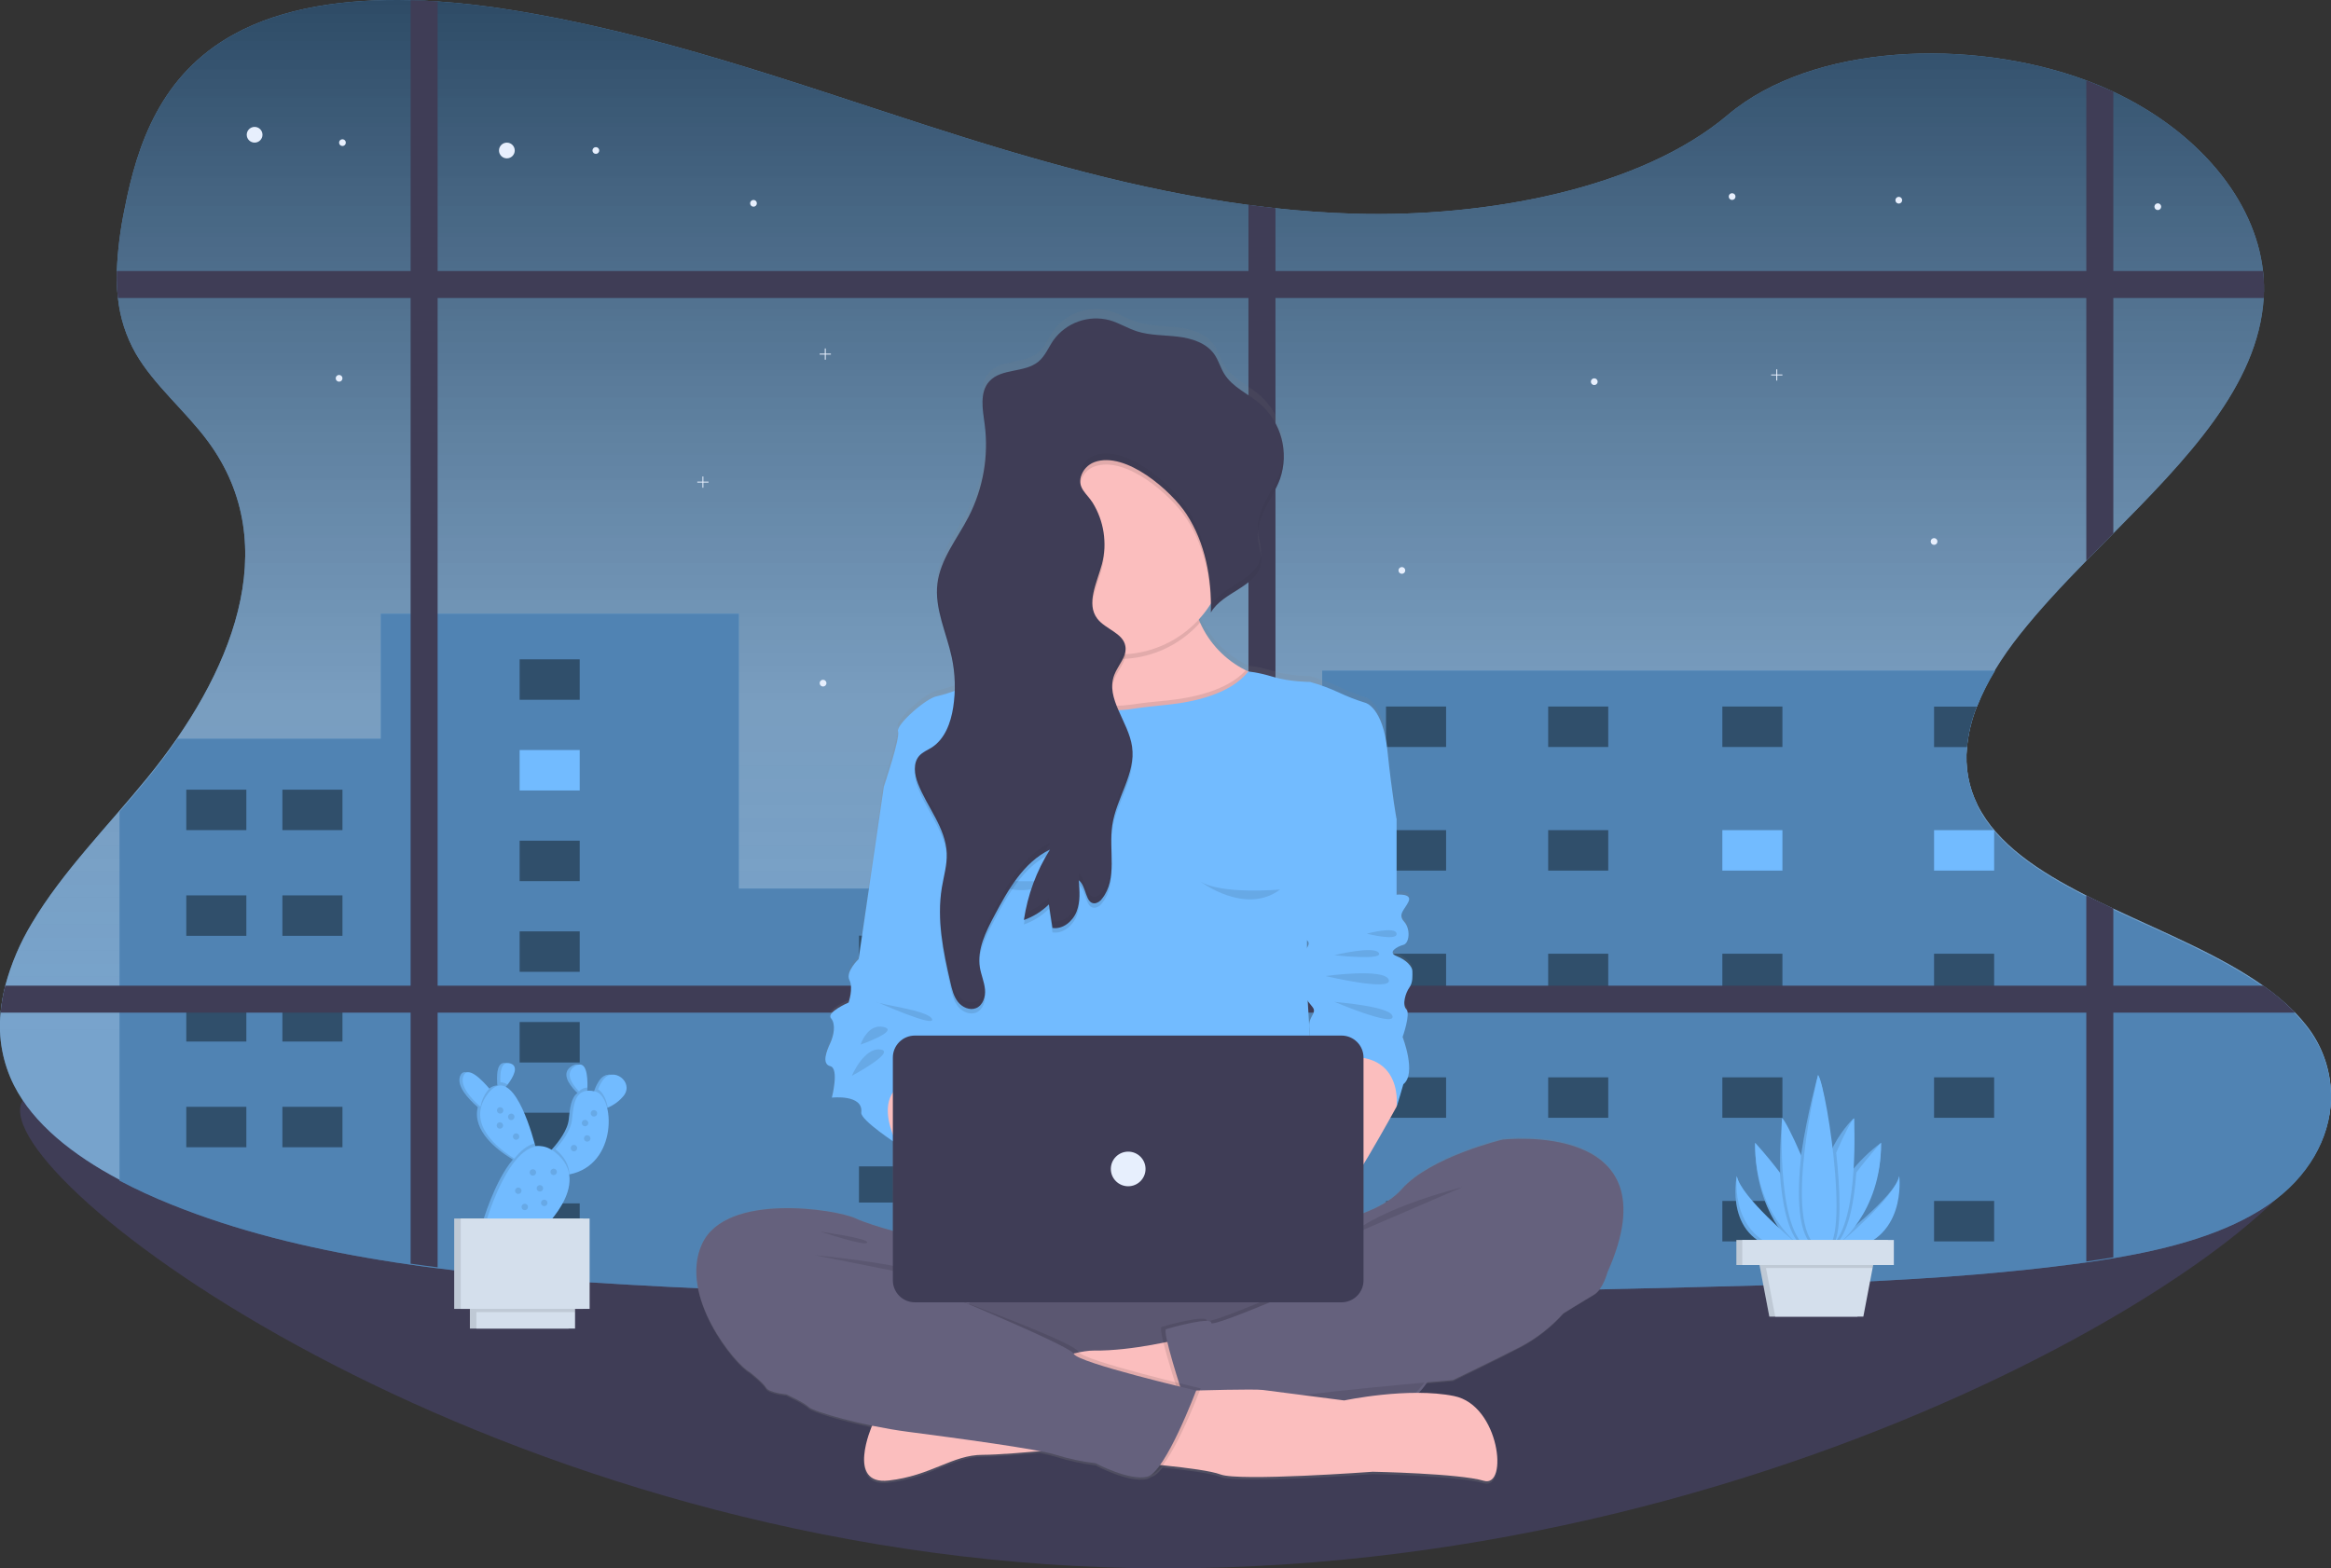 <svg viewBox="0 0 795 535" fill="none" xmlns="http://www.w3.org/2000/svg">
<rect x="0" y="0" width="795" height="535" fill="#333333" stroke="none"/>
<g clip-path="url(#clip0)">
<path d="M790.822 386.469C790.822 418.19 615.861 535 397.352 535C178.843 535 6.84 410.519 6.84 378.798C6.84 347.077 178.843 420.113 397.352 420.113C615.861 420.113 790.822 354.72 790.822 386.469Z" fill="#3F3D56"/>
<path d="M794.993 373.808C794.993 374.23 794.993 374.652 794.993 375.081C794.513 388.264 787.156 401.375 773.731 410.633C759.49 420.442 740.392 425.604 720.786 428.899C717.72 429.414 714.64 429.879 711.566 430.329C709.998 430.544 708.436 430.758 706.881 430.958C663.234 436.678 618.67 437.772 574.313 438.822C527.915 439.966 481.474 441.096 435.026 441.682L425.814 441.789C355.339 442.547 284.893 441.911 214.676 437.922C192.885 436.692 170.878 435.062 149.273 432.317C146.193 431.94 143.122 431.528 140.061 431.08C111.407 426.983 83.605 420.699 58.275 410.498C52.296 408.115 46.447 405.419 40.753 402.419C24.843 393.99 11.426 383.331 4.785 370.248C0.922 362.577 -0.668 353.967 0.2 345.426C0.485 342.321 1.019 339.244 1.798 336.225C3.795 328.755 6.841 321.604 10.845 314.985C21.19 297.526 36.727 281.877 50.123 265.484C78.72 230.546 97.345 186.4 70.954 150.59C63.383 140.302 52.437 131.287 46.269 120.528C42.97 114.715 40.911 108.284 40.223 101.64C39.888 98.585 39.761 95.511 39.843 92.439C40.136 85.265 41.035 78.129 42.53 71.106C46.828 49.143 54.858 25.465 79.658 11.768C96.586 2.416 118.162 -0.486 140.04 0.064C143.11 0.136 146.181 0.279 149.252 0.493C157.64 1.044 165.979 2.059 174.03 3.353C223.774 11.281 269.685 27.846 316.033 42.802C351.32 54.184 387.869 64.829 425.792 69.904C428.858 70.312 431.924 70.691 435.004 71.02C443.894 71.992 452.863 72.635 461.903 72.9C506.898 74.187 559.392 64.464 589.271 39.213C618.133 14.806 672.26 12.84 711.545 27.417L712.132 27.639C715.088 28.763 717.954 29.974 720.729 31.27C749.676 44.854 769.068 68.117 771.804 92.46C772.147 95.484 772.228 98.531 772.048 101.568C772.052 101.599 772.052 101.63 772.048 101.661C770.171 131.609 745.643 156.76 720.736 181.953C717.655 185.063 714.568 188.173 711.516 191.304C703.436 199.583 695.606 207.926 688.815 216.512C685.714 220.404 682.862 224.487 680.276 228.737C677.9 232.657 675.87 236.777 674.209 241.048C672.457 245.47 671.331 250.114 670.863 254.846C670.165 261.629 671.407 268.47 674.445 274.578L674.51 274.721C681.157 287.875 695.226 297.198 711.516 305.462C714.518 306.992 717.605 308.479 720.736 309.952C738.401 318.273 757.434 326.002 771.905 336.275C775.806 338.983 779.446 342.046 782.779 345.426C784.136 346.828 785.417 348.3 786.619 349.837C791.902 356.499 794.843 364.712 794.986 373.207C794.993 373.422 794.993 373.615 794.993 373.808Z" fill="#72BBFF"/>
<path d="M794.993 373.808C794.993 374.23 794.993 374.652 794.993 375.081C794.513 388.264 787.156 401.375 773.731 410.633C759.49 420.442 740.392 425.604 720.786 428.899C717.72 429.414 714.64 429.879 711.566 430.329C709.998 430.544 708.436 430.758 706.881 430.958C663.234 436.678 618.67 437.772 574.313 438.822C527.915 439.966 481.474 441.096 435.026 441.682L425.814 441.789C355.339 442.547 284.893 441.911 214.676 437.922C192.885 436.692 170.878 435.062 149.273 432.317C146.193 431.94 143.122 431.528 140.061 431.08C111.407 426.983 83.605 420.699 58.275 410.498C52.296 408.115 46.447 405.419 40.753 402.419C24.843 393.99 11.426 383.331 4.785 370.248C0.922 362.577 -0.668 353.967 0.2 345.426C0.485 342.321 1.019 339.244 1.798 336.225C3.795 328.755 6.841 321.604 10.845 314.985C21.19 297.526 36.727 281.877 50.123 265.484C78.72 230.546 97.345 186.4 70.954 150.59C63.383 140.302 52.437 131.287 46.269 120.528C42.97 114.715 40.911 108.284 40.223 101.64C39.888 98.585 39.761 95.511 39.843 92.439C40.136 85.265 41.035 78.129 42.53 71.106C46.828 49.143 54.858 25.465 79.658 11.768C96.586 2.416 118.162 -0.486 140.04 0.064C143.11 0.136 146.181 0.279 149.252 0.493C157.64 1.044 165.979 2.059 174.03 3.353C223.774 11.281 269.685 27.846 316.033 42.802C351.32 54.184 387.869 64.829 425.792 69.904C428.858 70.312 431.924 70.691 435.004 71.02C443.894 71.992 452.863 72.635 461.903 72.9C506.898 74.187 559.392 64.464 589.271 39.213C618.133 14.806 672.26 12.84 711.545 27.417L712.132 27.639C715.088 28.763 717.954 29.974 720.729 31.27C749.676 44.854 769.068 68.117 771.804 92.46C772.147 95.484 772.228 98.531 772.048 101.568C772.052 101.599 772.052 101.63 772.048 101.661C770.171 131.609 745.643 156.76 720.736 181.953C717.655 185.063 714.568 188.173 711.516 191.304C703.436 199.583 695.606 207.926 688.815 216.512C685.714 220.404 682.862 224.487 680.276 228.737C677.9 232.657 675.87 236.777 674.209 241.048C672.457 245.47 671.331 250.114 670.863 254.846C670.165 261.629 671.407 268.47 674.445 274.578L674.51 274.721C681.157 287.875 695.226 297.198 711.516 305.462C714.518 306.992 717.605 308.479 720.736 309.952C738.401 318.273 757.434 326.002 771.905 336.275C775.806 338.983 779.446 342.046 782.779 345.426C784.136 346.828 785.417 348.3 786.619 349.837C791.902 356.499 794.843 364.712 794.986 373.207C794.993 373.422 794.993 373.615 794.993 373.808Z" fill="url(#paint0_linear)"/>
<path d="M720.764 31.27V181.946C717.684 185.063 714.597 188.173 711.545 191.304V27.417L720.764 31.27Z" fill="#3F3D56"/>
<path d="M772.084 101.568C772.087 101.599 772.087 101.63 772.084 101.661H40.223C39.889 98.606 39.762 95.532 39.843 92.46H771.84C772.183 95.484 772.264 98.531 772.084 101.568Z" fill="#3F3D56"/>
<path d="M172.87 54.019C174.354 54.019 175.556 52.819 175.556 51.338C175.556 49.858 174.354 48.657 172.87 48.657C171.386 48.657 170.184 49.858 170.184 51.338C170.184 52.819 171.386 54.019 172.87 54.019Z" fill="#E7EFFD"/>
<path d="M86.836 48.65C88.32 48.65 89.522 47.45 89.522 45.969C89.522 44.488 88.32 43.288 86.836 43.288C85.353 43.288 84.15 44.488 84.15 45.969C84.15 47.45 85.353 48.65 86.836 48.65Z" fill="#E7EFFD"/>
<path d="M203.215 52.489C203.852 52.489 204.368 51.974 204.368 51.338C204.368 50.702 203.852 50.187 203.215 50.187C202.578 50.187 202.061 50.702 202.061 51.338C202.061 51.974 202.578 52.489 203.215 52.489Z" fill="#E7EFFD"/>
<path d="M116.794 49.808C117.431 49.808 117.947 49.293 117.947 48.657C117.947 48.022 117.431 47.506 116.794 47.506C116.157 47.506 115.641 48.022 115.641 48.657C115.641 49.293 116.157 49.808 116.794 49.808Z" fill="#E7EFFD"/>
<path d="M115.648 130.2C116.285 130.2 116.801 129.685 116.801 129.049C116.801 128.414 116.285 127.898 115.648 127.898C115.011 127.898 114.494 128.414 114.494 129.049C114.494 129.685 115.011 130.2 115.648 130.2Z" fill="#E7EFFD"/>
<path d="M647.589 69.447C648.226 69.447 648.742 68.932 648.742 68.296C648.742 67.66 648.226 67.145 647.589 67.145C646.952 67.145 646.436 67.66 646.436 68.296C646.436 68.932 646.952 69.447 647.589 69.447Z" fill="#E7EFFD"/>
<path d="M256.984 70.505C257.621 70.505 258.137 69.99 258.137 69.354C258.137 68.718 257.621 68.203 256.984 68.203C256.347 68.203 255.831 68.718 255.831 69.354C255.831 69.99 256.347 70.505 256.984 70.505Z" fill="#E7EFFD"/>
<path d="M590.747 68.203C591.384 68.203 591.9 67.688 591.9 67.052C591.9 66.416 591.384 65.901 590.747 65.901C590.11 65.901 589.593 66.416 589.593 67.052C589.593 67.688 590.11 68.203 590.747 68.203Z" fill="#E7EFFD"/>
<path d="M735.93 71.656C736.567 71.656 737.083 71.141 737.083 70.505C737.083 69.869 736.567 69.354 735.93 69.354C735.293 69.354 734.776 69.869 734.776 70.505C734.776 71.141 735.293 71.656 735.93 71.656Z" fill="#E7EFFD"/>
<path d="M794.993 373.808C794.993 374.23 794.993 374.652 794.993 375.08C794.628 388.364 787.256 401.611 773.732 410.934C759.49 420.742 740.393 425.904 720.786 429.2C717.72 429.714 714.64 430.179 711.567 430.629C709.998 430.844 708.436 431.058 706.882 431.259C696.136 432.688 685.334 433.782 674.495 434.697C659.953 435.927 645.34 436.778 630.712 437.407C611.929 438.229 593.111 438.694 574.314 439.158C537.572 440.059 500.802 440.96 463.995 441.582L450.936 441.796L435.005 442.011L425.792 442.118C367.768 442.733 309.829 442.418 251.991 440.059C248.142 439.907 244.3 439.74 240.465 439.559C231.869 439.182 223.273 438.746 214.676 438.25C197.448 437.278 180.084 436.049 162.906 434.225C158.35 433.749 153.813 433.222 149.295 432.646C146.215 432.269 143.144 431.857 140.083 431.409C136.673 430.932 133.277 430.413 129.896 429.85C104.824 425.761 80.618 419.841 58.297 410.819C52.312 408.425 46.456 405.721 40.753 402.719V276.894C43.934 273.212 47.093 269.53 50.13 265.806C53.784 261.33 57.294 256.719 60.517 251.986H129.86V209.342H251.998V303.096H450.936V228.744H680.455C678.124 232.539 676.114 236.52 674.445 240.648V241.048H674.18C672.428 245.47 671.302 250.114 670.835 254.846C670.137 261.629 671.378 268.47 674.417 274.578V274.878L674.481 275.021C681.129 288.175 695.198 297.498 711.488 305.762C714.489 307.292 717.577 308.779 720.707 310.252C738.193 318.488 757.033 326.152 771.446 336.275L771.876 336.575C775.671 339.202 779.222 342.164 782.485 345.426C782.593 345.526 782.686 345.626 782.779 345.726C784.136 347.128 785.418 348.6 786.619 350.137C791.837 356.72 794.774 364.816 794.986 373.207C794.993 373.422 794.993 373.615 794.993 373.808Z" fill="#72BBFF"/>
<path opacity="0.3" d="M794.993 373.808C794.993 374.23 794.993 374.652 794.993 375.08C794.628 388.364 787.256 401.611 773.732 410.934C759.49 420.742 740.393 425.904 720.786 429.2C717.72 429.714 714.64 430.179 711.567 430.629C709.998 430.844 708.436 431.058 706.882 431.259C696.136 432.688 685.334 433.782 674.495 434.697C659.953 435.927 645.34 436.778 630.712 437.407C611.929 438.229 593.111 438.694 574.314 439.158C537.572 440.059 500.802 440.96 463.995 441.582L450.936 441.796L435.005 442.011L425.792 442.118C367.768 442.733 309.829 442.418 251.991 440.059C248.142 439.907 244.3 439.74 240.465 439.559C231.869 439.182 223.273 438.746 214.676 438.25C197.448 437.278 180.084 436.049 162.906 434.225C158.35 433.749 153.813 433.222 149.295 432.646C146.215 432.269 143.144 431.857 140.083 431.409C136.673 430.932 133.277 430.413 129.896 429.85C104.824 425.761 80.618 419.841 58.297 410.819C52.312 408.425 46.456 405.721 40.753 402.719V276.894C43.934 273.212 47.093 269.53 50.13 265.806C53.784 261.33 57.294 256.719 60.517 251.986H129.86V209.342H251.998V303.096H450.936V228.744H680.455C678.124 232.539 676.114 236.52 674.445 240.648V241.048H674.18C672.428 245.47 671.302 250.114 670.835 254.846C670.137 261.629 671.378 268.47 674.417 274.578V274.878L674.481 275.021C681.129 288.175 695.198 297.498 711.488 305.762C714.489 307.292 717.577 308.779 720.707 310.252C738.193 318.488 757.033 326.152 771.446 336.275L771.876 336.575C775.671 339.202 779.222 342.164 782.485 345.426C782.593 345.526 782.686 345.626 782.779 345.726C784.136 347.128 785.418 348.6 786.619 350.137C791.837 356.72 794.774 364.816 794.986 373.207C794.993 373.422 794.993 373.615 794.993 373.808Z" fill="black"/>
<path opacity="0.4" d="M84.021 269.373H63.533V283.171H84.021V269.373Z" fill="black"/>
<path opacity="0.4" d="M116.801 269.373H96.314V283.171H116.801V269.373Z" fill="black"/>
<path opacity="0.4" d="M493.194 241.012H472.706V254.81H493.194V241.012Z" fill="black"/>
<path opacity="0.4" d="M548.503 241.012H528.016V254.81H548.503V241.012Z" fill="black"/>
<path opacity="0.4" d="M607.903 241.012H587.415V254.81H607.903V241.012Z" fill="black"/>
<path opacity="0.4" d="M493.194 283.178H472.706V296.976H493.194V283.178Z" fill="black"/>
<path opacity="0.4" d="M548.503 283.178H528.016V296.976H548.503V283.178Z" fill="black"/>
<path d="M607.903 283.178H587.415V296.976H607.903V283.178Z" fill="#72BBFF"/>
<path opacity="0.4" d="M493.194 325.337H472.706V339.135H493.194V325.337Z" fill="black"/>
<path opacity="0.4" d="M548.503 325.337H528.016V339.135H548.503V325.337Z" fill="black"/>
<path opacity="0.4" d="M607.903 325.337H587.415V339.135H607.903V325.337Z" fill="black"/>
<path opacity="0.4" d="M493.194 367.502H472.706V381.3H493.194V367.502Z" fill="black"/>
<path opacity="0.4" d="M548.503 367.502H528.016V381.3H548.503V367.502Z" fill="black"/>
<path opacity="0.4" d="M607.903 367.502H587.415V381.3H607.903V367.502Z" fill="black"/>
<path opacity="0.4" d="M493.194 409.668H472.706V423.466H493.194V409.668Z" fill="black"/>
<path opacity="0.4" d="M548.503 409.668H528.016V423.466H548.503V409.668Z" fill="black"/>
<path opacity="0.4" d="M607.903 409.668H587.415V423.466H607.903V409.668Z" fill="black"/>
<path opacity="0.4" d="M674.209 241.048C672.457 245.47 671.331 250.114 670.863 254.846H659.624V241.048H674.209Z" fill="black"/>
<path d="M680.111 283.178H659.624V296.976H680.111V283.178Z" fill="#72BBFF"/>
<path opacity="0.4" d="M680.111 325.337H659.624V339.135H680.111V325.337Z" fill="black"/>
<path opacity="0.4" d="M680.111 367.502H659.624V381.3H680.111V367.502Z" fill="black"/>
<path opacity="0.4" d="M680.111 409.668H659.624V423.466H680.111V409.668Z" fill="black"/>
<path opacity="0.4" d="M197.713 224.912H177.225V238.71H197.713V224.912Z" fill="black"/>
<path d="M197.713 255.847H177.225V269.645H197.713V255.847Z" fill="#72BBFF"/>
<path opacity="0.4" d="M197.713 286.774H177.225V300.572H197.713V286.774Z" fill="black"/>
<path opacity="0.4" d="M197.713 317.709H177.225V331.506H197.713V317.709Z" fill="black"/>
<path opacity="0.4" d="M197.713 348.636H177.225V362.434H197.713V348.636Z" fill="black"/>
<path opacity="0.4" d="M197.713 379.57H177.225V393.368H197.713V379.57Z" fill="black"/>
<path opacity="0.4" d="M197.713 410.497H177.225V424.295H197.713V410.497Z" fill="black"/>
<path opacity="0.4" d="M84.021 305.433H63.533V319.231H84.021V305.433Z" fill="black"/>
<path opacity="0.4" d="M116.801 305.433H96.314V319.231H116.801V305.433Z" fill="black"/>
<path opacity="0.4" d="M84.021 341.494H63.533V355.292H84.021V341.494Z" fill="black"/>
<path opacity="0.4" d="M116.801 341.494H96.314V355.292H116.801V341.494Z" fill="black"/>
<path opacity="0.4" d="M84.021 377.554H63.533V391.352H84.021V377.554Z" fill="black"/>
<path opacity="0.4" d="M116.801 377.554H96.314V391.352H116.801V377.554Z" fill="black"/>
<path opacity="0.4" d="M395.383 319.174H292.959V331.506H395.383V319.174Z" fill="black"/>
<path opacity="0.4" d="M395.383 358.523H292.959V370.855H395.383V358.523Z" fill="black"/>
<path opacity="0.4" d="M395.383 397.879H292.959V410.211H395.383V397.879Z" fill="black"/>
<path d="M149.252 0.493V432.302C146.172 431.926 143.101 431.514 140.04 431.066V0.064C143.113 0.122 146.179 0.279 149.252 0.493Z" fill="#3F3D56"/>
<path d="M435.005 71.005V441.696L425.792 441.804V69.883C428.858 70.298 431.929 70.672 435.005 71.005Z" fill="#3F3D56"/>
<path d="M782.779 345.426H0.201C0.485 342.321 1.019 339.244 1.798 336.225H771.933C775.829 338.946 779.461 342.026 782.779 345.426Z" fill="#3F3D56"/>
<path d="M711.545 305.433C714.547 306.963 717.634 308.45 720.764 309.923V428.899C717.698 429.414 714.618 429.879 711.545 430.329V305.433Z" fill="#3F3D56"/>
<path d="M241.647 164.295H239.885V162.536H239.569V164.295H237.807V164.609H239.569V166.368H239.885V164.609H241.647V164.295Z" fill="#E7EFFD"/>
<path d="M607.903 127.741H606.141V125.982H605.819V127.741H604.064V128.056H605.819V129.814H606.141V128.056H607.903V127.741Z" fill="#E7EFFD"/>
<path d="M283.389 120.628H281.627V118.869H281.304V120.628H279.549V120.949H281.304V122.701H281.627V120.949H283.389V120.628Z" fill="#E7EFFD"/>
<path d="M280.702 234.185C281.339 234.185 281.856 233.67 281.856 233.034C281.856 232.398 281.339 231.883 280.702 231.883C280.065 231.883 279.549 232.398 279.549 233.034C279.549 233.67 280.065 234.185 280.702 234.185Z" fill="#E7EFFD"/>
<path d="M543.725 131.351C544.362 131.351 544.879 130.836 544.879 130.2C544.879 129.565 544.362 129.049 543.725 129.049C543.088 129.049 542.572 129.565 542.572 130.2C542.572 130.836 543.088 131.351 543.725 131.351Z" fill="#E7EFFD"/>
<path d="M659.624 185.864C660.261 185.864 660.777 185.348 660.777 184.713C660.777 184.077 660.261 183.562 659.624 183.562C658.987 183.562 658.471 184.077 658.471 184.713C658.471 185.348 658.987 185.864 659.624 185.864Z" fill="#E7EFFD"/>
<path d="M478.115 195.737C478.752 195.737 479.268 195.221 479.268 194.586C479.268 193.95 478.752 193.435 478.115 193.435C477.478 193.435 476.961 193.95 476.961 194.586C476.961 195.221 477.478 195.737 478.115 195.737Z" fill="#E7EFFD"/>
<path d="M512.421 388.321C512.421 388.321 487.843 394.255 478.115 405.357C474.855 409.068 470.02 411.741 465.027 413.65V396.9C470.65 387.477 476.317 376.996 476.317 376.996C476.574 376.482 478.623 369.254 478.623 369.254C483.237 365.636 478.365 352.997 478.365 352.997C478.365 352.997 481.188 344.997 479.648 343.445C478.107 341.894 479.39 337.769 480.672 335.96C481.954 334.152 481.696 331.828 481.696 330.284C481.696 328.74 479.648 326.409 476.317 325.122C472.986 323.835 476.574 321.769 478.623 321.247C480.672 320.725 481.188 315.828 478.881 313.247C476.574 310.667 479.139 309.122 480.414 306.284C481.689 303.446 476.295 303.961 476.295 303.961V277.866C476.295 277.866 474.755 269.352 473.222 254.381C471.689 239.411 465.793 237.867 465.793 237.867C462.636 236.888 459.554 235.679 456.574 234.249C453.436 232.781 450.182 231.574 446.846 230.639C446.846 230.639 439.933 230.639 434.295 228.909C428.658 227.179 425.735 227.057 425.735 227.057L424.811 226.6C417.878 223.082 412.386 217.269 409.273 210.157C409.116 209.799 408.972 209.442 408.829 209.099C410.36 207.424 411.73 205.61 412.919 203.679V203.637C412.919 203.901 412.919 204.166 412.919 204.43C412.919 204.537 412.919 204.652 412.919 204.759C412.919 205.395 412.919 206.032 412.919 206.668V206.732C417.003 199.533 428.851 197.889 429.976 189.667C430.027 189.293 430.053 188.915 430.055 188.538V188.488C430.055 188.216 430.055 187.937 430.055 187.658C429.904 185.363 429.116 183.076 428.966 180.759C428.915 180.095 428.915 179.429 428.966 178.765V178.808C429.496 172.423 434.317 166.868 436.523 160.67C437.117 159.003 437.504 157.269 437.677 155.508V155.458C437.734 154.929 437.77 154.393 437.784 153.857C437.784 153.728 437.784 153.592 437.784 153.464C437.784 153.092 437.784 152.749 437.784 152.349C437.717 149.051 436.974 145.801 435.6 142.801C434.226 139.801 432.251 137.114 429.797 134.905C425.714 131.366 420.319 129.142 417.49 124.517C416.172 122.372 415.527 119.827 414.087 117.754C411.379 113.836 406.408 112.242 401.701 111.677C396.995 111.112 392.16 111.298 387.661 109.825C384.466 108.782 381.572 106.93 378.348 106.001C374.836 105.063 371.12 105.219 367.7 106.45C364.28 107.681 361.319 109.926 359.215 112.885C357.517 115.359 356.406 118.319 354.114 120.249C349.422 124.209 341.463 122.494 337.352 127.055C335.095 129.564 334.837 132.981 335.109 136.47C335.109 136.513 335.109 136.556 335.109 136.599C335.109 136.863 335.159 137.135 335.188 137.407C335.188 137.535 335.188 137.664 335.188 137.786C335.188 137.907 335.188 138.057 335.238 138.193C335.382 139.444 335.561 140.688 335.718 141.889C335.718 142.075 335.761 142.254 335.783 142.44L335.912 143.562C335.912 143.834 335.955 144.106 335.983 144.377C336.012 144.649 336.033 145.092 336.055 145.392C336.076 145.693 336.055 145.921 336.105 146.193C336.564 155.72 334.54 165.204 330.231 173.717C326.356 181.303 320.596 188.294 319.593 196.766C319.437 198.155 319.399 199.554 319.479 200.948C319.479 201.113 319.479 201.277 319.479 201.442C319.479 201.606 319.522 201.942 319.543 202.192C319.564 202.443 319.6 202.772 319.636 203.057C319.636 203.222 319.679 203.386 319.701 203.551C319.751 203.93 319.808 204.309 319.873 204.695L319.916 204.938C320.933 210.714 323.239 216.376 324.464 222.21C324.924 224.362 325.23 226.543 325.381 228.737C325.378 228.751 325.378 228.766 325.381 228.78C325.424 229.495 325.46 230.174 325.482 230.875C325.482 231.819 325.482 232.769 325.482 233.735C323.537 234.48 321.543 235.092 319.514 235.565C315.933 236.079 305.424 245.373 306.19 247.718C306.957 250.063 301.491 266.306 301.341 266.799L292.744 326.137C292.744 326.137 288.181 330.527 289.607 333.365C291.032 336.203 289.327 341.108 289.327 341.108C289.327 341.108 281.619 344.461 283.331 346.527C285.044 348.593 284.263 352.461 283.088 355.041C281.913 357.622 279.986 362.269 283.088 363.041C286.19 363.813 283.618 373.887 283.618 373.887C283.618 373.887 294.428 372.643 293.647 379.048C293.389 381.086 301.204 386.691 304.464 388.936V419.777C300.087 418.554 294.944 416.967 291.663 415.437C285.008 412.342 247.621 406.408 239.426 424.217C231.231 442.025 250.694 465.768 255.558 468.348C255.558 468.348 260.172 471.959 261.196 473.767C262.221 475.576 268.109 476.091 268.109 476.091C268.109 476.091 274.255 478.951 275.788 480.473C276.92 481.617 286.283 484.584 297.379 486.908C297.379 486.908 288.418 507.497 303.038 505.803C317.659 504.108 324.78 496.923 335.088 496.923C339.207 496.923 346.857 496.344 354.558 495.658C356.493 496 358.406 496.451 360.289 497.009C364.628 498.371 369.083 499.328 373.599 499.869C373.599 499.869 385.125 506.06 391.271 504.509C391.778 504.366 392.251 504.123 392.661 503.794H392.804C393.922 503.515 395.19 502.364 396.508 500.627C404.194 501.413 412.984 502.528 416.25 503.801C422.619 506.253 468.172 502.857 468.172 502.857C468.172 502.857 497.599 503.436 506.031 505.982C514.462 508.527 511.468 479.994 495.909 476.784C491.756 475.953 487.53 475.536 483.294 475.54C484.372 474.431 485.356 473.236 486.238 471.966C491.84 471.458 495.551 471.144 495.551 471.144C495.551 471.144 510.401 463.916 518.854 459.526C524.251 456.597 529.098 452.755 533.181 448.173C533.181 448.173 540.602 443.526 543.675 441.739C546.748 439.952 548.281 433.997 548.281 433.997C571.57 381.343 512.421 388.321 512.421 388.321ZM445.743 322.277C445.743 321.412 445.743 320.54 445.743 319.674C446.574 320.261 446.452 321.183 445.743 322.27V322.277ZM445.986 340.529C446.609 341.344 447.211 342.087 447.641 342.673C449.296 344.818 446.301 345.819 446.516 349.372C446.566 350.166 446.638 351.274 446.71 352.503C446.395 347.378 446.137 343.16 445.986 340.521V340.529Z" fill="url(#paint1_linear)"/>
<path d="M312.702 421.972C312.702 421.972 298.375 418.647 291.706 415.581C285.036 412.514 247.664 406.637 239.469 424.274C231.274 441.911 250.737 465.41 255.601 467.97C260.466 470.529 307.838 435.505 307.838 435.505L345.203 451.233L352.366 426.826L312.702 421.972Z" fill="#65617D"/>
<path d="M464.791 426.826H354.895C340.324 426.826 328.512 438.615 328.512 453.156V456.967C328.512 471.509 340.324 483.297 354.895 483.297H464.791C479.362 483.297 491.174 471.509 491.174 456.967V453.156C491.174 438.615 479.362 426.826 464.791 426.826Z" fill="#65617D"/>
<path opacity="0.1" d="M491.174 455.058C491.179 460.613 489.539 466.045 486.46 470.672C485.413 472.24 484.213 473.7 482.878 475.033C480.254 477.659 477.135 479.742 473.702 481.162C470.268 482.581 466.587 483.309 462.871 483.304H356.808C349.303 483.304 342.106 480.329 336.799 475.033C331.493 469.737 328.512 462.555 328.512 455.065C328.512 447.576 331.493 440.393 336.799 435.097C342.106 429.801 349.303 426.826 356.808 426.826H462.878C470.381 426.826 477.577 429.8 482.884 435.095C488.19 440.389 491.172 447.57 491.174 455.058Z" fill="black"/>
<path d="M402.611 456.71C402.611 456.71 386.3 460.892 372.99 460.706C359.68 460.52 297.422 486.336 297.422 486.336C297.422 486.336 288.46 506.725 303.081 505.038C317.702 503.351 324.822 496.273 335.131 496.273C345.439 496.273 377.868 492.698 377.868 492.698L409.073 469.692L402.611 456.71Z" fill="#FBBEBE"/>
<path d="M412.819 264.304L383.563 270.059L381.665 270.438C381.665 270.438 358.534 264.304 357.768 263.79C357.001 263.275 336.005 235.043 336.005 235.043C336.005 235.043 346.621 235.157 354.959 230.36C355.26 230.189 355.554 230.003 355.848 229.824C359.514 227.617 362.3 224.208 363.728 220.18C363.878 219.758 364.007 219.322 364.129 218.864C365.017 215.447 365.074 211.308 363.885 206.296C361.02 194.378 367.61 191.097 376.343 191.383C388.957 191.798 406.128 199.654 406.128 199.654C406.351 203.665 407.264 207.607 408.829 211.308C408.965 211.651 409.116 212.023 409.273 212.351C412.406 219.407 417.898 225.157 424.811 228.616L425.735 229.073C426.666 229.517 427.648 229.938 428.665 230.317C450.972 238.753 412.819 264.304 412.819 264.304Z" fill="#FBBEBE"/>
<path opacity="0.1" d="M409.302 212.351C403.738 218.637 396.191 222.84 387.909 224.263C379.627 225.687 371.106 224.246 363.756 220.18C365.017 216.519 365.253 211.965 363.914 206.296C357.001 177.163 406.179 199.655 406.179 199.655C406.421 204.044 407.48 208.349 409.302 212.351Z" fill="black"/>
<path d="M418.536 186.471C418.548 193.356 416.611 200.104 412.948 205.939C411.756 207.852 410.386 209.65 408.858 211.308C402.406 218.366 393.443 222.625 383.886 223.175C383.169 223.225 382.403 223.247 381.658 223.247C374.366 223.247 367.237 221.089 361.174 217.045C355.11 213.002 350.385 207.255 347.594 200.531C344.803 193.808 344.073 186.409 345.496 179.271C346.918 172.133 350.43 165.577 355.586 160.431C360.743 155.285 367.313 151.78 374.465 150.36C381.617 148.941 389.03 149.669 395.768 152.454C402.505 155.239 408.263 159.956 412.315 166.007C416.366 172.058 418.529 179.172 418.529 186.45L418.536 186.471Z" fill="#FBBEBE"/>
<path opacity="0.1" d="M412.819 264.304L383.563 270.059L381.665 270.438C381.665 270.438 358.534 264.304 357.768 263.79C357.001 263.275 336.005 235.043 336.005 235.043C336.005 235.043 346.621 235.157 354.959 230.36C355.26 230.189 355.554 230.003 355.848 229.824C358.498 232.684 367.173 240.769 380.805 240.712C382.555 240.713 384.303 240.586 386.035 240.333C390.147 239.704 394.294 239.297 398.435 238.903C406.365 238.074 418.493 235.672 424.861 228.68L425.785 229.138C426.716 229.581 427.698 230.003 428.715 230.382C450.972 238.753 412.819 264.304 412.819 264.304Z" fill="black"/>
<path d="M445.85 338.92C446.101 344.546 450.206 407.917 450.206 407.917H322.43L323.297 368.017L324.013 336.103L324.242 325.63L325.267 289.348L321.563 286.088L301.434 268.386C301.584 267.915 307.043 251.765 306.283 249.491C305.524 247.218 316.019 237.995 319.607 237.481C321.647 237.008 323.653 236.399 325.61 235.658C331.649 233.513 339.708 230.424 340.597 230.911C341.85 231.583 354.415 230.417 354.924 230.367C354.924 230.367 364.193 242.328 380.755 242.256C382.499 242.247 384.24 242.109 385.963 241.842C390.075 241.213 394.223 240.805 398.363 240.376C406.694 239.511 419.646 236.902 425.714 229.08C425.714 229.08 428.643 229.202 434.274 230.911C439.904 232.619 446.824 232.626 446.824 232.626C450.159 233.552 453.412 234.748 456.552 236.201C459.535 237.614 462.616 238.809 465.772 239.776C465.772 239.776 471.66 241.305 473.2 256.126C474.741 270.946 476.295 279.382 476.295 279.382L445.85 305.698C445.85 305.698 445.599 333.272 445.85 338.92Z" fill="#72BBFF"/>
<path d="M301.441 383.13L305.918 390.287L322.688 396.185L334.214 375.209L323.59 368.053L306.563 361.411L296.835 367.031L301.441 383.13Z" fill="#FBBEBE"/>
<path d="M444.568 418.39C444.568 418.39 468.379 416.603 478.115 405.615C487.85 394.626 512.421 388.75 512.421 388.75C512.421 388.75 571.57 381.851 548.238 433.982C548.238 433.982 546.705 439.859 543.632 441.646C540.559 443.434 533.138 448.038 533.138 448.038L442.283 440.116L444.568 418.39Z" fill="#65617D"/>
<path opacity="0.1" d="M491.174 455.058C491.179 460.613 489.539 466.045 486.46 470.672C471.173 472.023 437.318 475.197 430.234 477.17C421.53 479.58 403.915 475.383 401.988 474.911L401.809 474.868C401.809 474.868 398.413 464.588 396.794 458.011C396.078 455.022 395.698 452.799 396.171 452.635C397.711 452.127 411.795 448.288 411.537 450.49C411.279 452.692 453.802 434.004 453.802 434.004L455.105 450.361C459.425 455.294 491.174 447.959 491.174 455.058Z" fill="black"/>
<path d="M534.957 441.389L533.166 448.038C529.076 452.58 524.228 456.382 518.839 459.276C510.386 463.623 495.536 470.779 495.536 470.779C495.536 470.779 441 475.376 431.781 477.928C422.562 480.481 403.356 475.626 403.356 475.626C403.356 475.626 396.193 453.907 397.726 453.392C399.259 452.878 413.342 449.053 413.091 451.248C412.841 453.442 455.356 434.762 455.356 434.762L534.957 441.389Z" fill="#65617D"/>
<path d="M383.112 498.682C383.112 498.682 409.918 500.548 416.293 502.972C422.669 505.395 468.215 502.042 468.215 502.042C468.215 502.042 497.642 502.614 506.074 505.131C514.505 507.647 511.511 479.394 495.952 476.227C480.393 473.06 458.465 477.721 458.465 477.721C458.465 477.721 433.722 474.54 430.721 474.146C427.719 473.753 407.955 474.325 407.955 474.325L383.112 498.682Z" fill="#FBBEBE"/>
<path opacity="0.1" d="M277.773 428.156C277.773 428.156 313.203 431.337 322.946 437.135L277.773 428.156Z" fill="black"/>
<path opacity="0.1" d="M498.767 404.964C498.767 404.964 471.023 411.698 460.149 421.607L498.767 404.964Z" fill="black"/>
<path opacity="0.1" d="M279.836 420.113C280.402 420.299 296.147 422.358 295.767 423.852C295.388 425.346 279.836 420.113 279.836 420.113Z" fill="black"/>
<path opacity="0.1" d="M255.093 459.533L257.142 467.205C257.142 467.205 261.748 470.779 262.772 472.566C263.797 474.354 269.685 474.868 269.685 474.868C269.685 474.868 275.831 477.678 277.371 479.208C278.912 480.738 295.545 485.599 311.169 487.644C326.793 489.689 355.719 493.521 361.865 495.565C366.208 496.909 370.666 497.85 375.182 498.375C375.182 498.375 386.701 504.509 392.847 502.979C398.994 501.449 409.488 473.589 409.488 473.589C409.488 473.589 369.036 464.138 367.753 461.071C366.471 458.004 327.552 443.698 327.552 443.698L304.507 444.241L255.093 459.533Z" fill="black"/>
<path d="M253.553 460.298L255.601 467.969C255.601 467.969 260.215 471.544 261.239 473.331C262.264 475.119 268.152 475.633 268.152 475.633C268.152 475.633 274.298 478.443 275.831 479.98C277.364 481.517 294.012 486.364 309.629 488.409C325.245 490.454 354.186 494.286 360.332 496.33C364.673 497.67 369.129 498.608 373.642 499.133C373.642 499.133 385.168 505.259 391.314 503.73C397.461 502.2 407.955 474.339 407.955 474.339C407.955 474.339 367.496 464.888 366.221 461.821C364.945 458.754 307.838 435.505 307.838 435.505L289.929 431.416L253.553 460.298Z" fill="#65617D"/>
<path d="M305.911 265.834L301.434 268.394L292.837 327.167C292.837 327.167 288.274 331.514 289.7 334.316C291.125 337.119 289.42 341.98 289.42 341.98C289.42 341.98 281.713 345.304 283.425 347.349C285.137 349.394 284.356 353.226 283.181 355.778C282.006 358.33 280.079 362.927 283.181 363.699C286.283 364.471 283.711 374.423 283.711 374.423C283.711 374.423 294.521 373.193 293.74 379.527C293.418 382.087 305.961 390.251 305.961 390.251C305.961 390.251 291.706 364.443 323.641 368.017L326.384 353.469C326.384 353.469 329.128 345.276 326.384 342.745C323.641 340.214 327 328.053 327 328.053L327.602 275.285L305.911 265.834Z" fill="#72BBFF"/>
<path opacity="0.1" d="M298.955 341.737C299.521 342.673 316.764 344.597 317.888 347.649C319.013 350.702 298.955 341.737 298.955 341.737Z" fill="black"/>
<path opacity="0.1" d="M293.518 356.328C293.518 356.328 295.86 349.029 301.398 350.337C306.935 351.646 293.518 356.328 293.518 356.328Z" fill="black"/>
<path opacity="0.1" d="M290.524 366.988C290.524 366.988 294.643 357.258 300.266 358.008C305.889 358.759 290.524 366.988 290.524 366.988Z" fill="black"/>
<path d="M478.115 366.773L476.317 377.497C476.317 377.497 457.885 411.234 454.554 411.741C451.223 412.249 433.063 389.257 433.063 389.257L428.199 366.766L447.347 363.141L455.85 354.755C455.85 354.755 477.341 356.807 478.115 366.773Z" fill="#FBBEBE"/>
<path d="M469.404 274.528L476.317 279.382V305.19C476.317 305.19 481.696 304.676 480.414 307.492C479.132 310.309 476.575 311.832 478.881 314.391C481.188 316.951 480.672 321.798 478.623 322.313C476.575 322.827 472.993 324.865 476.317 326.145C479.641 327.424 481.696 329.719 481.696 331.256C481.696 332.793 481.954 335.088 480.672 336.875C479.39 338.663 478.115 342.752 479.648 344.289C481.181 345.826 478.365 353.74 478.365 353.74C478.365 353.74 483.237 366.266 478.623 369.84C478.623 369.84 476.575 376.989 476.317 377.504C476.317 377.504 479.547 352.632 447.333 363.149C447.333 363.149 446.738 353.669 446.516 350.159C446.294 346.648 449.296 345.619 447.641 343.524C445.986 341.429 441.846 336.618 443.801 335.346C445.757 334.073 445.084 331.771 444.31 329.976C443.536 328.182 440.836 328.189 443.286 326.016C445.736 323.842 447.19 321.805 445.75 320.783C444.31 319.76 441.81 316.429 443.801 314.899C445.793 313.369 445.85 291.135 445.85 291.135C445.85 291.135 454.045 258.428 469.404 274.528Z" fill="#72BBFF"/>
<path opacity="0.1" d="M466.152 318.495C466.152 318.495 475.994 315.828 476.317 318.495C476.639 321.162 466.152 318.495 466.152 318.495Z" fill="black"/>
<path opacity="0.1" d="M455.091 325.837C455.091 325.837 468.587 322.47 470.271 325.086C471.954 327.703 455.091 325.837 455.091 325.837Z" fill="black"/>
<path opacity="0.1" d="M452.09 332.943C452.09 332.943 472.334 330.134 473.645 334.252C474.955 338.37 452.09 332.943 452.09 332.943Z" fill="black"/>
<path opacity="0.1" d="M455.091 341.737C455.843 341.923 474.583 343.231 474.955 346.784C475.328 350.337 455.091 341.737 455.091 341.737Z" fill="black"/>
<path d="M457.534 353.254H312.014C307.872 353.254 304.514 356.605 304.514 360.739V436.756C304.514 440.89 307.872 444.241 312.014 444.241H457.534C461.676 444.241 465.034 440.89 465.034 436.756V360.739C465.034 356.605 461.676 353.254 457.534 353.254Z" fill="#3F3D56"/>
<path d="M384.774 404.657C388.042 404.657 390.691 402.013 390.691 398.751C390.691 395.49 388.042 392.846 384.774 392.846C381.506 392.846 378.857 395.49 378.857 398.751C378.857 402.013 381.506 404.657 384.774 404.657Z" fill="#E7EFFD"/>
<path opacity="0.1" d="M331.392 297.484C331.392 297.484 346.779 309.223 358.677 300.279C358.677 300.279 338.562 302.102 331.392 297.484Z" fill="black"/>
<path opacity="0.1" d="M409.302 300.643C409.302 300.643 424.682 312.375 436.581 303.432C436.581 303.432 416.473 305.262 409.302 300.643Z" fill="black"/>
<path opacity="0.1" d="M418.536 186.471C418.548 193.356 416.611 200.104 412.948 205.939C412.64 195.694 410.226 185.442 404.638 176.884C399.524 169.02 383.972 155.301 373.284 159.126C372.166 159.535 371.16 160.201 370.349 161.071C369.537 161.94 368.943 162.988 368.613 164.13C367.553 168.148 370.655 169.85 372.646 173.017C376.023 178.505 377.343 185.009 376.371 191.376C376.236 192.233 376.056 193.082 375.834 193.921C374.151 200.226 370.297 207.44 374.272 212.609C377.045 216.183 383.005 217.456 383.814 221.903C383.888 222.323 383.912 222.75 383.886 223.175C383.699 226.185 381.128 228.837 380.003 231.79C378.685 235.272 379.43 238.732 380.798 242.228C382.575 246.789 385.412 251.4 386.099 256.219C386.787 261.037 385.304 265.512 383.556 270.038C381.901 274.327 379.974 278.581 379.33 283.049C378.09 291.543 381.214 301.366 375.855 308.071C375.311 308.883 374.47 309.45 373.513 309.651C370.082 310.009 370.648 303.853 367.904 301.787C368.198 305.362 368.477 309.094 367.188 312.44C365.898 315.785 362.503 318.631 358.95 318.066L357.725 310.037C355.307 312.413 352.397 314.231 349.2 315.364C350.459 306.826 353.489 298.644 358.097 291.342C349.078 295.675 343.82 305.054 339.128 313.877C336.205 319.389 333.175 325.408 334.2 331.564C334.615 334.073 335.697 336.461 335.933 338.984C336.17 341.508 335.253 344.461 332.896 345.419C330.84 346.255 328.44 345.254 326.957 343.581L326.699 343.274C326.556 343.088 326.42 342.895 326.291 342.702C326.035 342.314 325.808 341.908 325.611 341.487C324.97 339.975 324.49 338.401 324.178 336.79L324.02 336.075C321.635 325.63 319.486 314.856 321.234 304.29C321.878 300.4 323.053 296.54 322.91 292.594C322.802 290.368 322.348 288.173 321.563 286.088C319.471 280.24 315.446 274.871 313.153 268.98C313.128 268.94 313.109 268.897 313.096 268.851C311.892 265.734 311.298 261.838 313.526 259.336C314.672 258.042 316.391 257.391 317.824 256.476C322.279 253.581 324.271 248.083 325.095 242.835C325.466 240.47 325.652 238.08 325.654 235.686C331.692 233.541 339.751 230.453 340.64 230.939C341.893 231.611 354.458 230.446 354.967 230.396C358.792 228.194 362.13 224.955 363.763 220.215C363.914 219.794 364.043 219.358 364.165 218.9C358.429 215.812 353.617 211.262 350.217 205.713C346.817 200.165 344.951 193.816 344.81 187.314C344.669 180.812 346.257 174.388 349.413 168.698C352.569 163.007 357.179 158.253 362.775 154.92C368.371 151.587 374.752 149.793 381.268 149.722C387.785 149.65 394.203 151.304 399.871 154.514C405.539 157.724 410.253 162.376 413.532 167.996C416.812 173.616 418.541 180.003 418.543 186.507L418.536 186.471Z" fill="black"/>
<path d="M375.834 192.391C374.143 198.697 370.297 205.91 374.279 211.086C377.052 214.661 383.012 215.926 383.807 220.38C384.444 223.954 381.285 226.9 380.01 230.26C376.973 238.289 384.896 246.181 386.099 254.682C387.41 263.904 380.676 272.304 379.337 281.519C378.098 290.013 381.221 299.828 375.863 306.542C375.321 307.356 374.479 307.924 373.52 308.122C370.089 308.486 370.655 302.331 367.911 300.257C368.205 303.832 368.484 307.564 367.195 310.91C365.905 314.255 362.51 317.094 358.957 316.536L357.732 308.5C355.315 310.876 352.405 312.695 349.207 313.827C350.466 305.292 353.493 297.114 358.097 289.813C349.078 294.145 343.827 303.525 339.135 312.339C336.205 317.852 333.182 323.878 334.2 330.034C334.615 332.543 335.697 334.924 335.933 337.454C336.17 339.985 335.253 342.924 332.896 343.889C330.747 344.782 328.146 343.596 326.699 341.744C325.252 339.892 324.694 337.533 324.171 335.253C321.721 324.586 319.436 313.576 321.219 302.781C321.864 298.885 323.039 295.024 322.896 291.085C322.587 282.456 316.205 275.357 313.096 267.328C311.885 264.204 311.298 260.315 313.526 257.813C314.672 256.519 316.391 255.868 317.824 254.953C322.272 252.051 324.271 246.56 325.088 241.313C325.968 235.64 325.805 229.855 324.608 224.24C322.81 215.84 318.683 207.633 319.708 199.104C320.711 190.711 326.47 183.791 330.346 176.277C335.331 166.552 337.245 155.546 335.833 144.713C335.167 139.673 333.999 133.839 337.423 130.072C341.535 125.553 349.494 127.255 354.186 123.337C356.478 121.428 357.588 118.49 359.286 116.045C361.408 113.108 364.373 110.883 367.79 109.665C371.207 108.447 374.914 108.294 378.42 109.225C381.644 110.147 384.538 111.977 387.733 113.014C392.231 114.444 397.045 114.286 401.773 114.851C406.501 115.416 411.451 116.996 414.159 120.864C415.591 122.923 416.243 125.432 417.561 127.562C420.391 132.138 425.785 134.34 429.868 137.85C433.37 140.966 435.874 145.042 437.069 149.569C438.264 154.097 438.097 158.875 436.588 163.308C434.152 170.078 428.514 176.069 428.994 183.247C429.188 186.2 430.427 189.095 430.04 192.019C428.908 200.162 417.067 201.785 412.977 208.92C413.306 197.224 411.057 185.177 404.66 175.376C399.545 167.512 383.993 153.786 373.305 157.61C372.188 158.021 371.184 158.688 370.373 159.557C369.561 160.427 368.966 161.474 368.635 162.615C367.574 166.625 370.676 168.334 372.668 171.501C374.574 174.592 375.837 178.035 376.381 181.624C376.925 185.214 376.739 188.875 375.834 192.391Z" fill="#3F3D56"/>
<g opacity="0.2">
<path opacity="0.2" d="M325.61 232.912C325.7 229.239 325.356 225.568 324.586 221.974C323.06 214.825 319.865 207.826 319.572 200.648C319.156 208.641 322.903 216.376 324.586 224.24C325.197 227.093 325.54 229.996 325.61 232.912Z" fill="black"/>
<path opacity="0.2" d="M356.127 290.928C356.75 289.791 357.395 288.662 358.09 287.561C349.078 291.893 343.82 301.273 339.128 310.095C336.413 315.192 333.627 320.74 334.042 326.416C334.386 321.548 336.786 316.801 339.128 312.39C343.469 304.232 348.297 295.61 356.127 290.928Z" fill="black"/>
<path opacity="0.2" d="M335.89 337.161C335.618 339.092 334.658 340.922 332.896 341.644C330.747 342.53 328.146 341.351 326.707 339.499C325.267 337.648 324.694 335.295 324.171 333.008C322.423 325.387 320.761 317.58 320.589 309.809C320.417 318.338 322.237 326.931 324.171 335.31C324.694 337.59 325.259 339.957 326.707 341.801C328.154 343.646 330.725 344.832 332.896 343.946C335.253 342.981 336.177 340.042 335.94 337.512C335.89 337.39 335.89 337.276 335.89 337.161Z" fill="black"/>
<path opacity="0.2" d="M376.665 184.713C376.581 186.548 376.303 188.369 375.834 190.146C374.587 194.815 372.152 199.991 372.589 204.444C372.933 200.555 374.795 196.323 375.834 192.427C376.498 189.912 376.778 187.311 376.665 184.713Z" fill="black"/>
<path opacity="0.2" d="M336.255 150.597C336.315 147.871 336.167 145.144 335.811 142.44C335.546 140.452 335.21 138.336 335.095 136.27C334.93 139.023 335.432 141.989 335.811 144.742C336.067 146.684 336.215 148.639 336.255 150.597Z" fill="black"/>
<path opacity="0.2" d="M383.814 220.451C383.814 220.387 383.814 220.337 383.764 220.273C383.22 222.932 381.028 225.363 380.017 228.037C379.418 229.633 379.202 231.347 379.387 233.041C379.474 232.116 379.686 231.207 380.017 230.339C381.285 226.971 384.445 223.997 383.814 220.451Z" fill="black"/>
<path opacity="0.2" d="M322.896 288.84C322.58 280.211 316.205 273.112 313.089 265.084C312.591 263.82 312.255 262.499 312.086 261.152C311.913 263.28 312.257 265.418 313.089 267.386C316.155 275.307 322.358 282.277 322.86 290.713C322.896 290.091 322.917 289.462 322.896 288.84Z" fill="black"/>
<path opacity="0.2" d="M404.66 173.131C399.538 165.267 383.993 151.541 373.305 155.365C372.187 155.776 371.182 156.443 370.369 157.312C369.557 158.181 368.96 159.229 368.627 160.37C368.375 161.245 368.348 162.17 368.549 163.058C368.549 162.929 368.592 162.801 368.627 162.672C368.959 161.53 369.555 160.482 370.368 159.613C371.181 158.743 372.187 158.077 373.305 157.668C383.993 153.843 399.538 167.591 404.66 175.433C410.448 184.312 412.834 195.029 412.991 205.66C413.142 194.257 410.856 182.625 404.66 173.131Z" fill="black"/>
<path opacity="0.2" d="M430.019 189.753C428.894 197.874 417.124 199.512 412.991 206.603C412.991 207.383 412.991 208.169 412.991 208.948C417.074 201.799 428.923 200.191 430.047 192.048C430.148 191.248 430.148 190.439 430.047 189.639C430.042 189.677 430.032 189.716 430.019 189.753Z" fill="black"/>
<path opacity="0.2" d="M436.566 161.035C434.131 167.812 428.493 173.796 428.973 180.981C428.973 181.081 428.973 181.188 428.973 181.295C429.503 174.968 434.324 169.478 436.53 163.337C437.524 160.531 437.95 157.557 437.784 154.586C437.706 156.785 437.295 158.959 436.566 161.035Z" fill="black"/>
<path opacity="0.2" d="M375.863 304.311C375.322 305.127 374.48 305.697 373.52 305.898C370.089 306.263 370.655 300.107 367.911 298.034C367.983 298.849 368.047 299.671 368.09 300.493C370.64 302.695 370.168 308.55 373.52 308.193C373.996 308.096 374.447 307.907 374.849 307.636C375.251 307.365 375.595 307.017 375.863 306.613C378.921 302.781 379.215 297.941 379.136 292.915C379.057 297.105 378.449 301.101 375.863 304.311Z" fill="black"/>
<path opacity="0.2" d="M367.188 308.686C365.884 312.039 362.503 314.877 358.942 314.313C358.536 311.639 358.13 308.96 357.725 306.277C355.412 308.542 352.653 310.302 349.623 311.446C349.465 312.261 349.315 313.083 349.193 313.905C352.393 312.773 355.305 310.955 357.725 308.579C358.13 311.262 358.536 313.941 358.942 316.615C362.524 317.172 365.884 314.341 367.188 310.988C367.988 308.653 368.307 306.18 368.126 303.718C368.088 305.414 367.771 307.093 367.188 308.686Z" fill="black"/>
<path opacity="0.2" d="M379.337 279.289C379.061 281.448 378.957 283.626 379.029 285.802C379.04 284.393 379.143 282.986 379.337 281.591C380.619 272.805 386.787 264.762 386.228 256.047C385.734 263.925 380.505 271.282 379.337 279.289Z" fill="black"/>
</g>
<path d="M592.344 401.189C592.344 401.189 587.48 423.802 609.128 426.483L610.468 423.974C610.468 423.974 593.705 408.245 592.344 401.189Z" fill="#72BBFF"/>
<path d="M617.373 423.823L612.359 424.889L611.858 424.996C611.858 424.996 598.426 414.115 598.598 389.822C600.395 393.401 602.543 396.795 605.009 399.952C610.317 406.98 616.371 416.367 617.373 423.823Z" fill="#72BBFF"/>
<path d="M619.078 426.154C618.682 426.41 618.233 426.574 617.764 426.635C617.296 426.695 616.82 426.651 616.371 426.504C603.476 423.487 607.81 381.465 607.81 381.465C608.526 381.801 609.307 387.184 612.28 394.047C617.495 406.194 623.226 423.109 619.078 426.154Z" fill="#72BBFF"/>
<path d="M647.747 401.189C647.747 401.189 648.585 423.802 626.937 426.483L625.597 423.974C625.597 423.974 646.407 408.245 647.747 401.189Z" fill="#72BBFF"/>
<path d="M641.543 389.822C641.701 414.129 624.25 424.996 624.25 424.996L623.749 424.889L618.734 423.823C619.73 416.367 625.798 406.98 631.113 399.952C634.12 396.125 637.628 392.718 641.543 389.822Z" fill="#72BBFF"/>
<path d="M623.67 423.952C622.896 424.895 621.916 425.648 620.805 426.154C620.466 426.306 620.114 426.423 619.752 426.504C616.571 427.219 615.454 424.96 615.64 421.071C615.941 414.143 620.303 402.133 624.236 393.189C627.058 386.712 631.665 381.808 632.352 381.486C632.309 381.45 632.116 414.186 623.67 423.952Z" fill="#72BBFF"/>
<path d="M620.06 366.709C620.06 366.709 605.625 417.797 618.047 425.504C630.468 433.21 623.247 371.234 620.06 366.709Z" fill="#72BBFF"/>
<path opacity="0.1" d="M592.344 401.189C592.344 401.189 587.48 423.802 609.128 426.483L610.468 423.974C610.468 423.974 593.705 408.245 592.344 401.189Z" fill="black"/>
<path opacity="0.1" d="M617.373 423.823L612.359 424.889L611.858 424.996C611.858 424.996 598.426 414.115 598.598 389.822C600.395 393.401 602.543 396.795 605.009 399.952C610.317 406.98 616.371 416.367 617.373 423.823Z" fill="black"/>
<path opacity="0.1" d="M619.078 426.154C618.682 426.41 618.233 426.574 617.764 426.635C617.296 426.695 616.82 426.651 616.371 426.504C603.476 423.487 607.81 381.465 607.81 381.465C608.526 381.801 609.307 387.184 612.28 394.047C617.495 406.194 623.226 423.109 619.078 426.154Z" fill="black"/>
<path opacity="0.1" d="M647.747 401.189C647.747 401.189 648.585 423.802 626.937 426.483L625.597 423.974C625.597 423.974 646.407 408.245 647.747 401.189Z" fill="black"/>
<path opacity="0.1" d="M641.543 389.822C641.701 414.129 624.25 424.996 624.25 424.996L623.749 424.889L618.734 423.823C619.73 416.367 625.798 406.98 631.113 399.952C634.12 396.125 637.628 392.718 641.543 389.822Z" fill="black"/>
<path opacity="0.1" d="M623.67 423.952C622.896 424.895 621.916 425.648 620.805 426.154C620.466 426.306 620.114 426.423 619.752 426.504C616.571 427.219 615.454 424.96 615.64 421.071C615.941 414.143 620.303 402.133 624.236 393.189C627.058 386.712 631.665 381.808 632.352 381.486C632.309 381.45 632.116 414.186 623.67 423.952Z" fill="black"/>
<path opacity="0.1" d="M620.06 366.709C620.06 366.709 605.625 417.797 618.047 425.504C630.468 433.21 623.247 371.234 620.06 366.709Z" fill="black"/>
<path d="M592.344 401.189C592.344 401.189 589.479 423.802 611.141 426.483L612.481 423.974C612.481 423.974 593.705 408.245 592.344 401.189Z" fill="#72BBFF"/>
<path d="M619.386 423.823L614.372 424.889L613.863 424.996C613.863 424.996 598.419 414.115 598.591 389.822C598.591 389.822 602.545 394.054 607.015 399.952C612.33 406.98 618.383 416.367 619.386 423.823Z" fill="#72BBFF"/>
<path opacity="0.1" d="M619.386 423.823L614.372 424.889C609.594 420.706 607.703 409.79 607.015 399.952C612.33 406.98 618.383 416.367 619.386 423.823Z" fill="black"/>
<path d="M621.091 426.154C620.695 426.41 620.246 426.574 619.777 426.635C619.309 426.695 618.832 426.651 618.383 426.504C605.453 423.487 607.81 381.465 607.81 381.465C608.527 381.801 611.32 387.184 614.257 394.047C619.508 406.194 625.239 423.109 621.091 426.154Z" fill="#72BBFF"/>
<path d="M647.747 401.189C647.747 401.189 650.612 423.802 628.95 426.483L627.61 423.974C627.61 423.974 646.407 408.245 647.747 401.189Z" fill="#72BBFF"/>
<path d="M641.543 389.822C641.701 414.129 626.263 424.996 626.263 424.996L625.762 424.889L620.747 423.823C621.75 416.367 627.811 406.98 633.126 399.952C637.582 394.04 641.543 389.822 641.543 389.822Z" fill="#72BBFF"/>
<path opacity="0.1" d="M633.104 399.952C632.46 409.132 630.776 419.255 626.693 423.952C626.408 424.289 626.097 424.602 625.762 424.889L620.747 423.823C621.715 416.367 627.789 406.98 633.104 399.952Z" fill="black"/>
<path d="M625.683 423.952C624.909 424.895 623.929 425.648 622.818 426.154C622.477 426.306 622.122 426.423 621.757 426.504C618.577 427.219 617.459 424.96 617.646 421.071C617.954 414.143 622.309 402.133 626.242 393.189C629.064 386.712 631.657 381.808 632.345 381.486C632.309 381.45 634.129 414.186 625.683 423.952Z" fill="#72BBFF"/>
<path opacity="0.1" d="M621.091 426.154C620.36 426.15 619.648 425.923 619.05 425.503C612.968 421.722 612.846 407.531 614.293 394.047C619.508 406.194 625.239 423.108 621.091 426.154Z" fill="black"/>
<path opacity="0.1" d="M625.683 423.952C624.967 425.461 624.043 426.261 622.818 426.154C622.198 426.072 621.605 425.849 621.084 425.504C619.504 424.419 618.302 422.869 617.646 421.071C617.954 414.143 622.309 402.133 626.242 393.189C627.603 405.622 628.069 418.841 625.683 423.952Z" fill="black"/>
<path d="M620.06 366.709C620.06 366.709 607.638 417.797 620.06 425.504C632.481 433.21 623.247 371.234 620.06 366.709Z" fill="#72BBFF"/>
<path d="M643.893 422.987H592.201V431.53H600.088L600.281 432.538L603.44 449.117H633.491L636.65 432.538L636.844 431.53H643.893V422.987Z" fill="#D4DFEC"/>
<path opacity="0.1" d="M643.871 422.987H592.179V431.53H600.066L600.26 432.538L603.419 449.117H633.47L636.629 432.538L636.822 431.53H643.871V422.987Z" fill="black"/>
<path d="M639.53 428.013L638.663 432.538L635.504 449.117H605.453L602.294 432.538L601.427 428.013H639.53Z" fill="#D4DFEC"/>
<path opacity="0.1" d="M639.53 428.013L638.663 432.538H602.294L601.427 428.013H639.53Z" fill="black"/>
<path d="M645.906 422.987H594.214V431.53H645.906V422.987Z" fill="#D4DFEC"/>
<path d="M204.604 368.303C203.869 369.311 203.28 370.419 202.856 371.592C202.749 371.878 202.642 372.207 202.534 372.521C202.341 372.427 202.136 372.357 201.925 372.314C201.032 372.087 200.108 372.007 199.189 372.078C199.189 371.72 199.225 371.363 199.239 370.955C199.354 366.909 198.874 361.283 195.012 363.663C191.309 365.965 193.952 369.783 196.345 372.242C196.553 372.457 196.753 372.65 196.954 372.843C194.805 374.408 194.361 378.005 193.995 381.772C193.63 385.54 190.413 389.636 188.307 391.995C188.1 392.231 187.899 392.446 187.706 392.646C186.849 391.958 185.855 391.46 184.79 391.187C183.725 390.913 182.614 390.869 181.531 391.059L181.244 390.015C179.525 383.817 175.95 373.079 171.394 370.712L171.996 369.955C173.93 367.424 176.108 363.67 172.891 362.712C169.675 361.754 169.381 365.965 169.56 369.147C169.56 369.54 169.618 369.919 169.654 370.269C169.009 370.299 168.378 370.46 167.798 370.741C167.218 371.023 166.701 371.419 166.28 371.906C166.129 371.72 165.964 371.527 165.785 371.32C163.178 368.239 158.385 363.37 156.938 367.031C155.592 370.462 159.804 374.895 162.769 377.511L162.956 377.669C160.964 385.733 169.646 392.296 174.331 395.17C174.539 395.306 174.74 395.427 174.933 395.541C168.486 403.127 164.496 417.353 164.496 417.353L182.591 420.635C182.591 420.635 194.575 410.319 193.042 400.617H193.164C205.134 398.222 207.857 385.483 205.994 377.919L206.202 377.833C208.382 376.941 210.292 375.5 211.746 373.651C215.07 369.018 208.043 363.763 204.604 368.303Z" fill="#72BBFF"/>
<path opacity="0.1" d="M204.604 368.303C203.869 369.311 203.28 370.419 202.856 371.592C202.749 371.878 202.642 372.207 202.534 372.521C202.341 372.427 202.136 372.357 201.925 372.314C201.032 372.087 200.108 372.007 199.189 372.078C199.189 371.72 199.225 371.363 199.239 370.955C199.354 366.909 198.874 361.283 195.012 363.663C191.309 365.965 193.952 369.783 196.345 372.242C196.553 372.457 196.753 372.65 196.954 372.843C194.805 374.408 194.361 378.005 193.995 381.772C193.63 385.54 190.413 389.636 188.307 391.995C188.1 392.231 187.899 392.446 187.706 392.646C186.849 391.958 185.855 391.46 184.79 391.187C183.725 390.913 182.614 390.869 181.531 391.059L181.244 390.015C179.525 383.817 175.95 373.079 171.394 370.712L171.996 369.955C173.93 367.424 176.108 363.67 172.891 362.712C169.675 361.754 169.381 365.965 169.56 369.147C169.56 369.54 169.618 369.919 169.654 370.269C169.009 370.299 168.378 370.46 167.798 370.741C167.218 371.023 166.701 371.419 166.28 371.906C166.129 371.72 165.964 371.527 165.785 371.32C163.178 368.239 158.385 363.37 156.938 367.031C155.592 370.462 159.804 374.895 162.769 377.511L162.956 377.669C160.964 385.733 169.646 392.296 174.331 395.17C174.539 395.306 174.74 395.427 174.933 395.541C168.486 403.127 164.496 417.353 164.496 417.353L182.591 420.635C182.591 420.635 194.575 410.319 193.042 400.617H193.164C205.134 398.222 207.857 385.483 205.994 377.919L206.202 377.833C208.382 376.941 210.292 375.5 211.746 373.651C215.07 369.018 208.043 363.763 204.604 368.303Z" fill="black"/>
<path d="M168.644 373.522L166.53 379.699C166.53 379.699 165.355 378.87 163.873 377.554C160.907 374.966 156.709 370.505 158.041 367.073C159.474 363.384 164.281 368.253 166.896 371.363C167.941 372.593 168.644 373.522 168.644 373.522Z" fill="#72BBFF"/>
<path d="M173.099 370.005C172.456 370.845 171.77 371.652 171.043 372.421C170.861 371.346 170.734 370.263 170.664 369.175C170.492 366.015 170.821 361.819 173.995 362.741C177.168 363.663 175.033 367.474 173.099 370.005Z" fill="#72BBFF"/>
<path d="M200.349 370.977C200.278 373.007 200.084 374.63 200.084 374.63C199.155 373.905 198.274 373.119 197.448 372.278C195.055 369.804 192.434 365.987 196.123 363.699C199.984 361.304 200.457 366.93 200.349 370.977Z" fill="#72BBFF"/>
<path d="M212.828 373.636C211.374 375.486 209.463 376.927 207.284 377.819C206.678 378.083 206.056 378.308 205.421 378.491L202.935 375.002C203.199 373.849 203.543 372.717 203.967 371.613C204.388 370.439 204.977 369.331 205.715 368.325C209.153 363.763 216.173 369.018 212.828 373.636Z" fill="#72BBFF"/>
<path opacity="0.1" d="M166.896 371.349C167.941 372.578 168.644 373.493 168.644 373.493L166.53 379.67C166.53 379.67 165.355 378.841 163.873 377.526C164.203 375.548 165.02 373.683 166.251 372.099C166.466 371.842 166.681 371.592 166.896 371.349Z" fill="black"/>
<path opacity="0.1" d="M173.099 370.005C172.456 370.845 171.77 371.652 171.043 372.421C170.861 371.346 170.734 370.263 170.664 369.175C171.542 369.19 172.394 369.48 173.099 370.005Z" fill="black"/>
<path d="M183.486 394.498L178.235 396.807C177.275 396.328 176.341 395.801 175.435 395.227C169.911 391.838 158.808 383.309 166.251 373.25C173.694 363.191 179.905 381.229 182.347 390.051C183.092 392.689 183.486 394.498 183.486 394.498Z" fill="#72BBFF"/>
<path opacity="0.1" d="M197.448 372.278C198.213 371.49 199.251 371.024 200.349 370.977C200.278 373.007 200.084 374.63 200.084 374.63C199.155 373.905 198.274 373.119 197.448 372.278Z" fill="black"/>
<path opacity="0.1" d="M207.284 377.819C206.678 378.083 206.056 378.308 205.421 378.491L202.935 375.002C203.199 373.849 203.543 372.717 203.967 371.613C205.571 372.55 206.753 374.88 207.284 377.819Z" fill="black"/>
<path d="M194.239 400.603C193.952 400.66 193.651 400.717 193.358 400.76C175.743 403.434 187.548 393.947 187.548 393.947C187.548 393.947 188.343 393.232 189.418 392.031C191.567 389.686 194.74 385.597 195.106 381.808C195.657 376.089 196.295 370.762 203.036 372.335C209.647 373.879 210.908 397.271 194.239 400.603Z" fill="#72BBFF"/>
<path d="M193.916 444.37H160.262V453.199H193.916V444.37Z" fill="#D4DFEC"/>
<path d="M198.881 415.666H154.911V446.486H198.881V415.666Z" fill="#D4DFEC"/>
<path opacity="0.1" d="M193.916 444.37H160.262V453.199H193.916V444.37Z" fill="black"/>
<path opacity="0.1" d="M198.881 415.666H154.911V446.486H198.881V415.666Z" fill="black"/>
<path d="M196.123 444.37H162.469V453.199H196.123V444.37Z" fill="#D4DFEC"/>
<path opacity="0.1" d="M182.347 390.051C183.064 392.689 183.486 394.498 183.486 394.498L178.235 396.807C177.275 396.328 176.341 395.801 175.435 395.227C177.49 392.61 179.811 390.658 182.347 390.051Z" fill="black"/>
<path opacity="0.1" d="M194.239 400.603C193.952 400.66 193.651 400.717 193.358 400.76C175.743 403.434 187.548 393.947 187.548 393.947C187.548 393.947 188.343 393.232 189.418 392.031C192.706 394.655 194.053 397.615 194.239 400.603Z" fill="black"/>
<path d="M165.606 417.411C165.606 417.411 175.47 382.18 189.296 393.032C203.122 403.884 183.673 420.635 183.673 420.635L165.606 417.411Z" fill="#72BBFF"/>
<path opacity="0.1" d="M170.585 379.878C171.194 379.878 171.688 379.385 171.688 378.777C171.688 378.169 171.194 377.676 170.585 377.676C169.976 377.676 169.482 378.169 169.482 378.777C169.482 379.385 169.976 379.878 170.585 379.878Z" fill="black"/>
<path opacity="0.1" d="M170.492 385.025C171.101 385.025 171.595 384.532 171.595 383.924C171.595 383.316 171.101 382.823 170.492 382.823C169.882 382.823 169.389 383.316 169.389 383.924C169.389 384.532 169.882 385.025 170.492 385.025Z" fill="black"/>
<path opacity="0.1" d="M202.57 380.886C203.179 380.886 203.673 380.393 203.673 379.785C203.673 379.177 203.179 378.684 202.57 378.684C201.961 378.684 201.467 379.177 201.467 379.785C201.467 380.393 201.961 380.886 202.57 380.886Z" fill="black"/>
<path opacity="0.1" d="M176.76 407.287C177.369 407.287 177.863 406.794 177.863 406.186C177.863 405.578 177.369 405.086 176.76 405.086C176.151 405.086 175.657 405.578 175.657 406.186C175.657 406.794 176.151 407.287 176.76 407.287Z" fill="black"/>
<path opacity="0.1" d="M200.27 389.443C200.88 389.443 201.374 388.95 201.374 388.342C201.374 387.734 200.88 387.241 200.27 387.241C199.661 387.241 199.167 387.734 199.167 388.342C199.167 388.95 199.661 389.443 200.27 389.443Z" fill="black"/>
<path opacity="0.1" d="M188.837 400.853C189.447 400.853 189.941 400.36 189.941 399.752C189.941 399.144 189.447 398.651 188.837 398.651C188.228 398.651 187.734 399.144 187.734 399.752C187.734 400.36 188.228 400.853 188.837 400.853Z" fill="black"/>
<path opacity="0.1" d="M174.367 382.08C174.976 382.08 175.47 381.587 175.47 380.979C175.47 380.371 174.976 379.878 174.367 379.878C173.758 379.878 173.264 380.371 173.264 380.979C173.264 381.587 173.758 382.08 174.367 382.08Z" fill="black"/>
<path opacity="0.1" d="M199.533 384.196C200.142 384.196 200.636 383.703 200.636 383.095C200.636 382.487 200.142 381.994 199.533 381.994C198.923 381.994 198.429 382.487 198.429 383.095C198.429 383.703 198.923 384.196 199.533 384.196Z" fill="black"/>
<path opacity="0.1" d="M195.75 392.753C196.36 392.753 196.853 392.26 196.853 391.652C196.853 391.044 196.36 390.551 195.75 390.551C195.141 390.551 194.647 391.044 194.647 391.652C194.647 392.26 195.141 392.753 195.75 392.753Z" fill="black"/>
<path opacity="0.1" d="M184.138 406.465C184.747 406.465 185.241 405.972 185.241 405.364C185.241 404.756 184.747 404.263 184.138 404.263C183.529 404.263 183.035 404.756 183.035 405.364C183.035 405.972 183.529 406.465 184.138 406.465Z" fill="black"/>
<path opacity="0.1" d="M181.738 401.032C182.348 401.032 182.842 400.539 182.842 399.931C182.842 399.323 182.348 398.83 181.738 398.83C181.129 398.83 180.635 399.323 180.635 399.931C180.635 400.539 181.129 401.032 181.738 401.032Z" fill="black"/>
<path opacity="0.1" d="M176.022 388.8C176.631 388.8 177.125 388.307 177.125 387.699C177.125 387.091 176.631 386.598 176.022 386.598C175.413 386.598 174.919 387.091 174.919 387.699C174.919 388.307 175.413 388.8 176.022 388.8Z" fill="black"/>
<path opacity="0.1" d="M196.123 444.37H162.469V447.594H196.123V444.37Z" fill="black"/>
<path d="M201.094 415.666H157.125V446.486H201.094V415.666Z" fill="#D4DFEC"/>
<path opacity="0.1" d="M185.614 411.434C186.223 411.434 186.717 410.941 186.717 410.333C186.717 409.725 186.223 409.232 185.614 409.232C185.005 409.232 184.511 409.725 184.511 410.333C184.511 410.941 185.005 411.434 185.614 411.434Z" fill="black"/>
<path opacity="0.1" d="M178.973 412.814C179.583 412.814 180.076 412.321 180.076 411.713C180.076 411.105 179.583 410.612 178.973 410.612C178.364 410.612 177.87 411.105 177.87 411.713C177.87 412.321 178.364 412.814 178.973 412.814Z" fill="black"/>
</g>
<defs>
<linearGradient id="paint0_linear" x1="397.496" y1="442.082" x2="397.496" y2="1.45534e-05" gradientUnits="userSpaceOnUse">
<stop offset="0.2" stop-color="#808080" stop-opacity="0.4"/>
<stop offset="0.46" stop-color="#808080" stop-opacity="0.5"/>
<stop offset="1" stop-opacity="0.6"/>
</linearGradient>
<linearGradient id="paint1_linear" x1="395.598" y1="506.017" x2="395.598" y2="105.357" gradientUnits="userSpaceOnUse">
<stop stop-color="#808080" stop-opacity="0.25"/>
<stop offset="0.54" stop-color="#808080" stop-opacity="0.12"/>
<stop offset="1" stop-color="#808080" stop-opacity="0.1"/>
</linearGradient>
<clipPath id="clip0">
<rect width="795" height="535" fill="white"/>
</clipPath>
</defs>
</svg>
